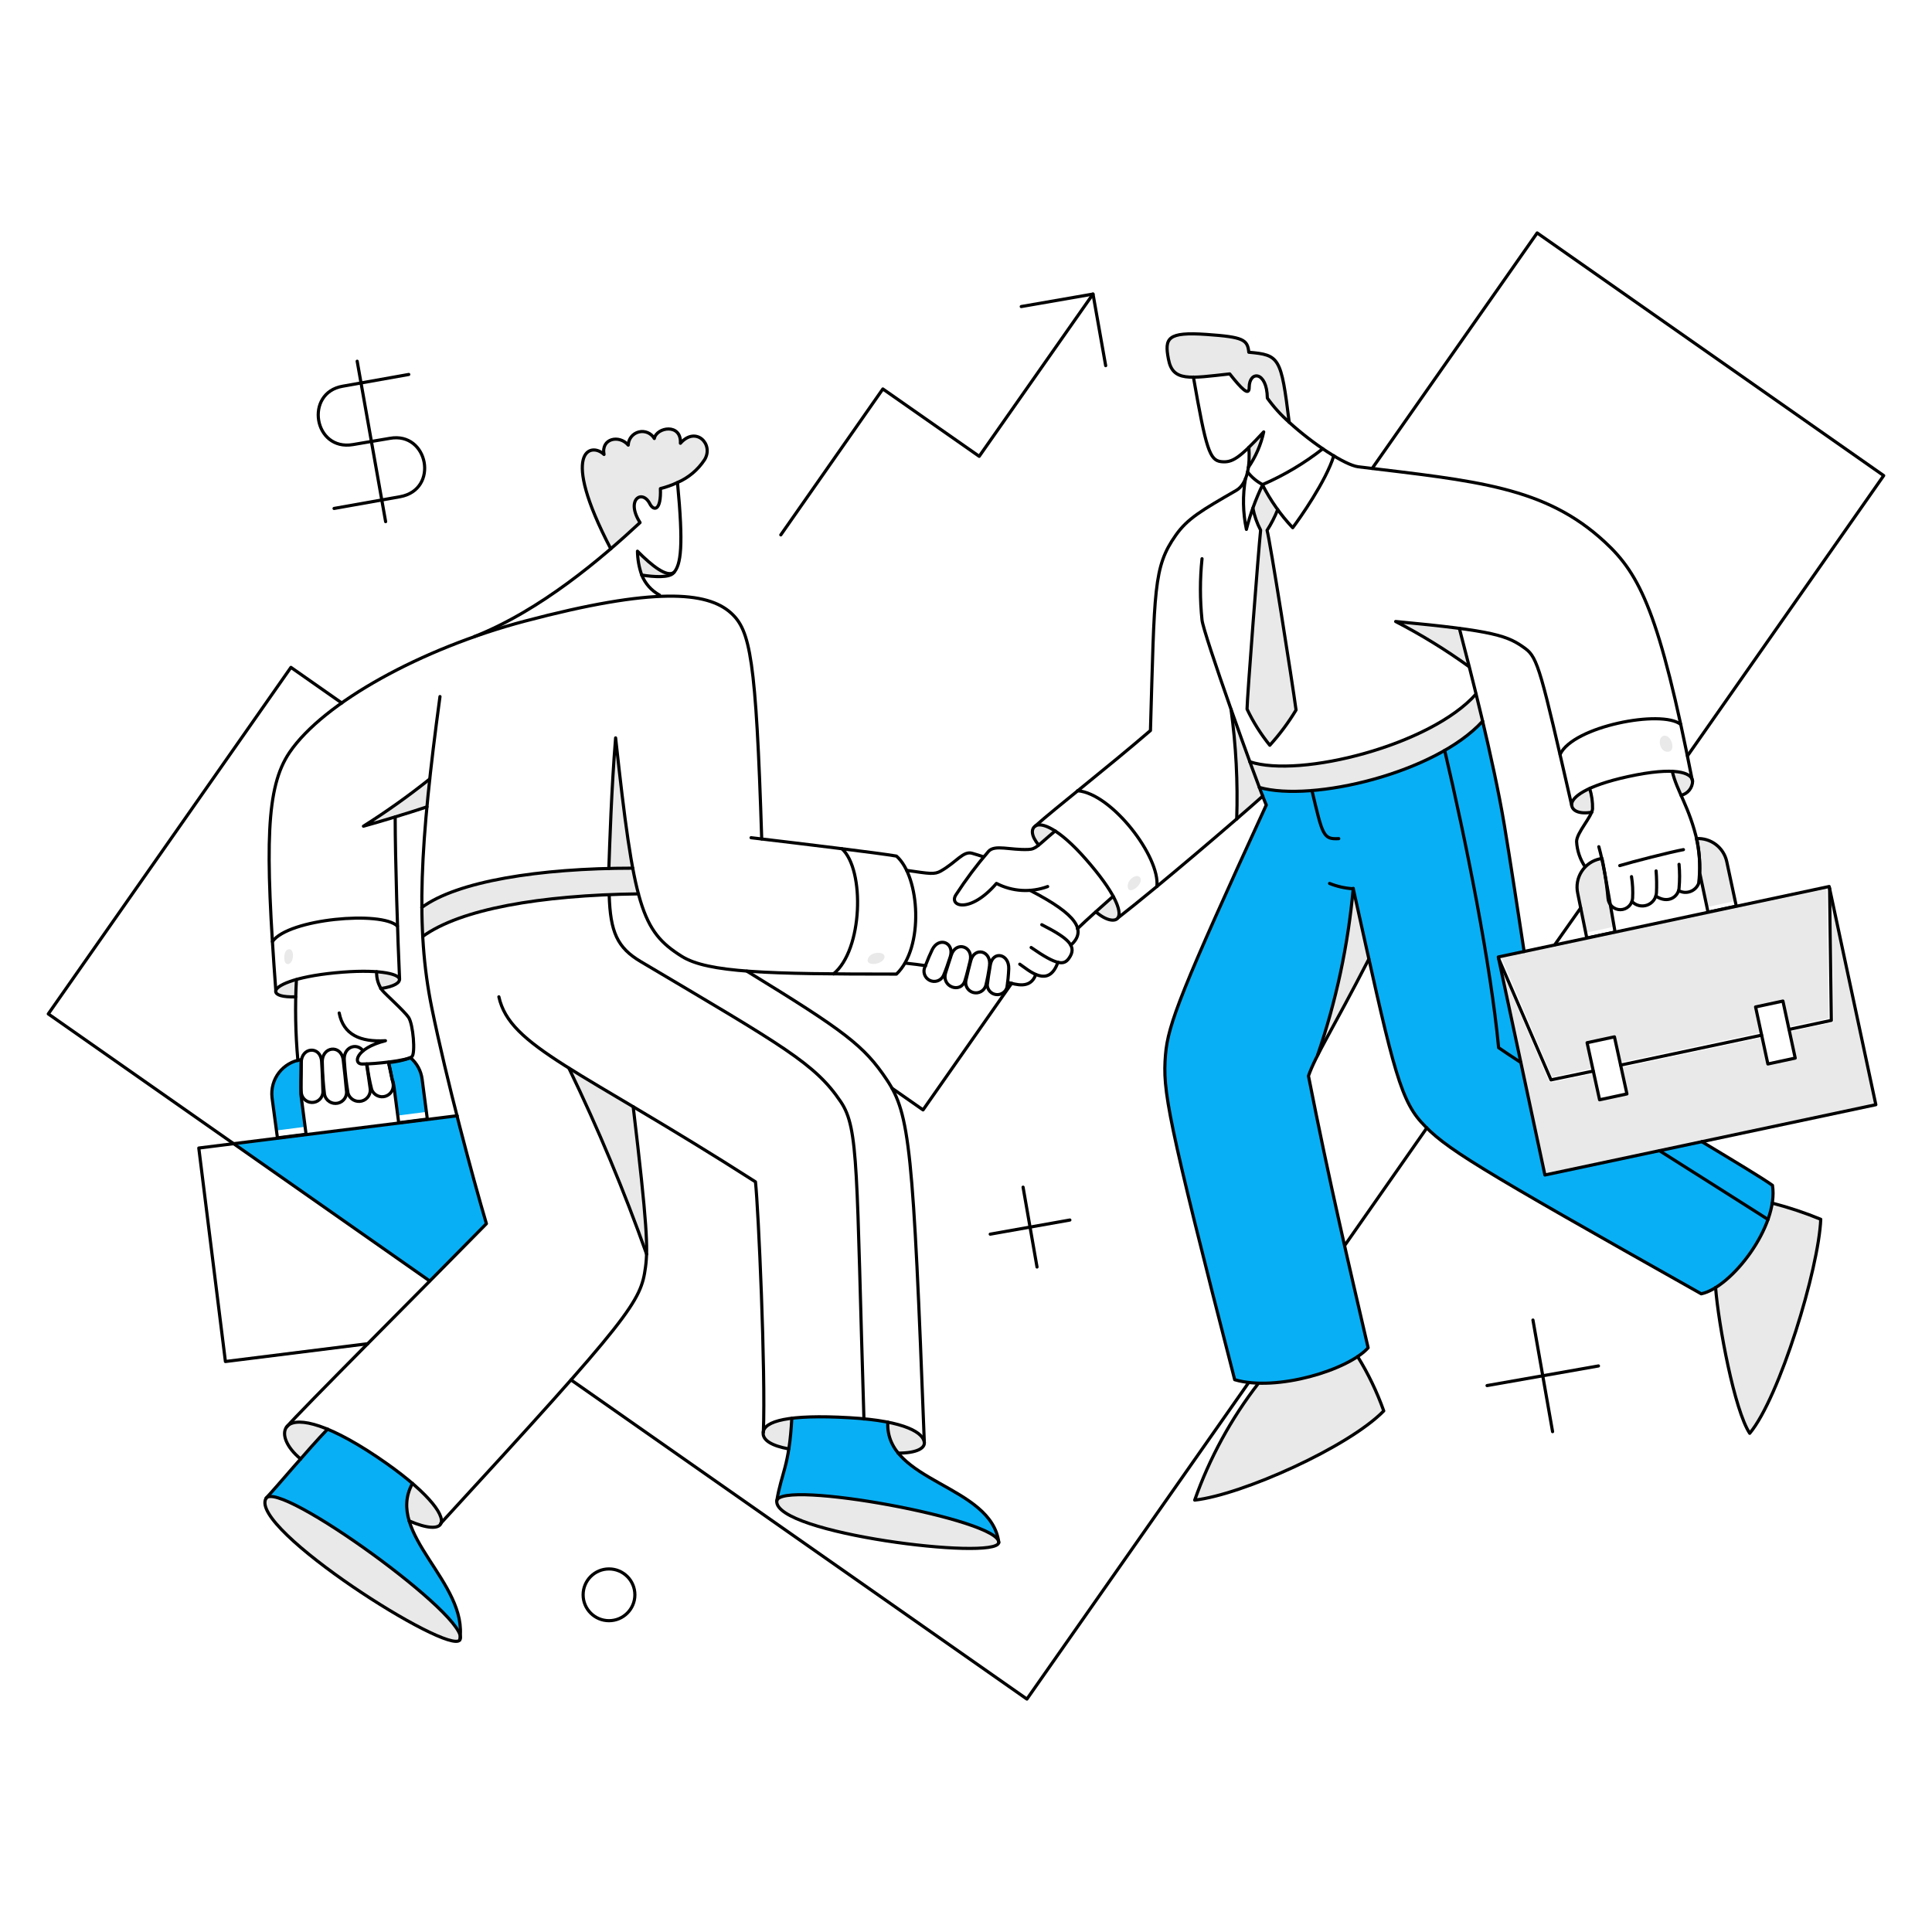 <svg width="346" height="346" viewBox="0 0 346 346" fill="none" xmlns="http://www.w3.org/2000/svg">
<path d="M73.276 272.33C72.912 271.239 72.775 270.083 72.871 268.936C72.966 267.789 73.295 266.673 73.835 265.658C69.255 261.743 64.156 258.48 58.682 255.961C54.703 260.123 49.745 266.109 47.835 268.123C51.122 265.953 81.264 287.549 82.447 292.94C83.006 285.511 75.359 278.859 73.276 272.33Z" fill="#09AFF4"/>
<path d="M160.84 260.204C159.529 258.659 158.859 256.672 158.967 254.649C153.287 253.708 147.513 253.475 141.776 253.957C141.702 255.794 141.529 257.628 141.257 259.446C140.632 263.425 139.745 265.001 139.12 268.716C140.073 265.133 177.085 271.773 178.794 275.914C177.472 267.962 165.541 265.989 160.84 260.204Z" fill="#09AFF4"/>
<path d="M317.43 212.279C315.491 210.895 310.856 208.072 304.801 204.456L276.602 210.406L268.323 171.389L272.957 170.403C269.314 145.97 268.612 142.138 265.529 129.118C256.557 138.689 234.861 143.598 225.526 140.984C225.772 141.721 225.953 142.195 226.775 144.173C211.551 177.404 209.19 183.485 208.729 188.942C208.21 195.343 208.894 199.624 221.121 247.121C228.56 249.197 240.994 245.699 245.051 241.402C241.632 226.643 238.148 211.951 234.368 192.722C234.833 191.438 235.383 190.187 236.011 188.974C239.326 179.318 241.466 169.297 242.388 159.128C248.492 186.791 250.286 196.218 254.484 200.906C258.725 205.607 263.653 208.598 304.677 231.7C310.829 230.107 318.493 219.106 317.43 212.279Z" fill="#09AFF4"/>
<path d="M81.853 199.789C61.9 202.251 58.844 202.604 41.851 204.818L76.956 229.398C78.471 227.865 85.58 220.672 87.08 219.11C86.284 216.596 83.118 204.844 81.853 199.789Z" fill="#09AFF4"/>
<path d="M53.882 195.944C53.882 195.925 53.948 189.765 53.948 189.765C52.363 189.996 50.931 190.837 49.955 192.107C48.98 193.377 48.537 194.977 48.722 196.569L49.544 202.451L54.671 201.793L53.882 195.944Z" fill="#09AFF4"/>
<path d="M75.603 193.28C75.414 191.784 74.674 190.414 73.527 189.435C72.254 189.884 70.929 190.172 69.583 190.289C69.862 191.5 69.95 191.929 70.24 193.379C70.51 193.649 70.429 193.59 71.259 199.78L76.387 199.123L75.603 193.28Z" fill="#09AFF4"/>
<path d="M317.399 215.5C316.027 221.643 312.387 227.043 307.209 230.62C307.728 237.326 310.595 252.61 313.323 256.719C318.686 250.309 325.682 227.235 326.044 218.393C323.239 217.213 320.348 216.246 317.399 215.5Z" fill="#E9E9E9"/>
<path d="M243.177 242.978C237.797 246.162 231.646 247.809 225.394 247.744C220.469 254.048 216.614 261.12 213.988 268.677C222.465 267.723 241.533 259.177 247.844 252.702C246.637 249.304 245.073 246.045 243.177 242.978Z" fill="#E9E9E9"/>
<path d="M80.706 293.805C73.385 292.022 44.807 273.152 47.601 268.321C50.118 265.3 78.509 285.707 82.057 292.082C82.867 293.549 82.459 294.234 80.706 293.805Z" fill="#E9E9E9"/>
<path d="M162.654 270.19C152.309 268.04 140.597 266.786 139.253 268.526C136.374 272.249 157.091 275.792 161.769 276.399C169.502 277.413 176.669 277.676 178.46 276.764C182.146 274.894 166.953 271.088 162.654 270.19Z" fill="#E9E9E9"/>
<path d="M165.537 258.361C165.471 257.178 163.893 255.666 158.996 254.68C158.873 256.706 159.545 258.698 160.869 260.235C164.189 260.235 165.603 259.347 165.537 258.361Z" fill="#E9E9E9"/>
<path d="M136.711 256.522C136.58 257.936 138.256 258.922 141.28 259.481C141.543 257.64 141.708 255.832 141.799 253.991C138.322 254.419 136.843 255.348 136.711 256.522Z" fill="#E9E9E9"/>
<path d="M58.678 255.928C57.265 257.374 55.564 259.313 53.846 261.252C51.282 259.149 50.386 256.782 51.315 255.533L51.513 255.303C52.466 254.416 54.8 254.317 58.678 255.928Z" fill="#E9E9E9"/>
<path d="M73.871 265.661C77.947 269.145 79.497 271.716 78.966 272.827C78.51 273.782 76.533 273.747 73.279 272.334C72.901 271.242 72.758 270.085 72.86 268.934C72.962 267.784 73.306 266.668 73.871 265.661Z" fill="#E9E9E9"/>
<path d="M226.11 142.591C223.962 136.581 225.889 142.47 220.424 127.011C221.318 133.522 221.659 140.098 221.443 146.667C223.422 144.991 225.033 143.544 226.11 142.591Z" fill="#E9E9E9"/>
<path d="M264.342 124.284C256.289 133.453 232.856 139.404 223.78 136.413C224.405 138.122 224.991 139.7 225.489 141.015C235.025 143.684 256.673 138.524 265.492 129.116C265.1 127.473 264.738 125.829 264.342 124.284Z" fill="#E9E9E9"/>
<path d="M242.389 159.13C241.467 169.298 239.327 179.319 236.013 188.976C237.722 185.59 240.582 180.725 245.182 171.785L242.389 159.13Z" fill="#E9E9E9"/>
<path d="M301.062 142.43C300.412 141.055 299.882 139.625 299.484 138.157C301.474 138.242 302.533 138.732 302.944 139.368C303.7 140.527 302.515 141.958 301.062 142.43Z" fill="#E9E9E9"/>
<path d="M284.692 141.214C282.326 142.299 281.405 143.383 281.438 144.172C281.537 145.191 282.786 145.849 285.054 145.454C285.583 144.397 284.909 142.378 284.692 141.214Z" fill="#E9E9E9"/>
<path d="M261.354 112.484C258.494 112.09 254.812 111.696 249.98 111.235C254.558 113.6 258.952 116.303 263.128 119.321C262.44 116.626 261.814 114.259 261.354 112.484Z" fill="#E9E9E9"/>
<path d="M226.285 77.349C225.664 79.562 224.731 81.675 223.517 83.627C223.582 82.706 223.582 81.551 223.681 80.11C224.409 79.354 225.264 78.433 226.285 77.349Z" fill="#E9E9E9"/>
<path d="M223.651 63.081C223.454 60.781 222.698 60.313 216.058 59.893C209.024 59.4 208.498 60.55 209.221 64.298C209.715 66.829 211.029 67.552 213.692 67.552C215.335 67.552 217.498 67.256 220.233 66.96C222.337 69.623 223.717 71.003 223.717 69.392C223.717 66.336 226.906 66.401 226.971 71.296C228.155 72.507 229.469 73.958 230.883 75.371C229.437 63.739 229.141 63.575 223.651 63.081Z" fill="#E9E9E9"/>
<path d="M226.874 94.967C227.656 93.805 228.306 92.559 228.813 91.253C227.827 89.84 226.94 88.36 226.045 86.815C225.454 88.199 224.834 89.609 224.303 90.99C224.561 92.368 225.026 93.698 225.687 94.934C225.293 98.649 223.255 125.24 223.255 126.983C224.364 129.289 225.731 131.461 227.331 133.458C229.114 131.516 230.699 129.402 232.064 127.147C231.41 122.216 227.4 96.742 226.874 94.967Z" fill="#E9E9E9"/>
<path d="M185.425 147.887C186.019 147.463 187.233 147.657 188.975 148.807C187.496 150.056 186.641 150.812 186.017 151.338C184.669 149.662 184.638 148.449 185.425 147.887Z" fill="#E9E9E9"/>
<path d="M199.394 160.507C200.413 162.41 200.605 163.662 200.249 164.287C200.225 164.355 200.178 164.412 200.117 164.451C199.526 165.076 197.981 164.747 196.271 163.268C197.488 162.183 199.394 160.507 199.394 160.507Z" fill="#E9E9E9"/>
<path d="M53.092 175.43C53.026 176.383 52.993 177.435 52.993 178.519C50.594 178.618 49.461 178.192 49.41 177.566C49.364 176.976 50.561 176.12 53.092 175.43Z" fill="#E9E9E9"/>
<path d="M71.564 175.365C71.662 175.956 70.808 176.679 68.211 177.074C67.669 176.16 67.406 175.11 67.455 174.05C70.085 174.209 71.465 174.773 71.564 175.365Z" fill="#E9E9E9"/>
<path d="M110.283 132.107C109.529 141.33 109.26 151.098 109.072 155.544C94.052 155.905 81.366 158.239 75.548 162.512C75.581 164.287 75.614 166.029 75.712 167.702C84.457 161.367 103.536 160.277 114.367 160.076C112.598 153.52 111.248 141.022 110.283 132.107Z" fill="#E9E9E9"/>
<path d="M76.954 139.505C76.757 141.214 76.592 142.89 76.461 144.501C74.883 145.02 72.812 145.683 70.774 146.309C68.638 146.965 66.534 147.558 65.088 147.985C69.184 145.361 73.144 142.53 76.954 139.505Z" fill="#E9E9E9"/>
<path d="M120.969 102.163C120.865 102.329 120.744 102.483 120.607 102.623C119.801 103.462 117.23 103.348 114.929 102.987C114.437 101.613 114.168 100.17 114.132 98.712C116.959 101.539 119.851 103.774 120.969 102.163Z" fill="#E9E9E9"/>
<path d="M121.821 79.352C122.018 75.737 117.515 76.46 117.15 78.498C116.879 78.023 116.46 77.65 115.957 77.436C115.454 77.221 114.895 77.178 114.365 77.313C113.834 77.447 113.363 77.751 113.023 78.179C112.682 78.607 112.491 79.134 112.479 79.681C110.869 77.778 107.582 78.47 108.14 81.358C105.872 79.155 100.054 80.47 109.351 98.253C111.291 96.609 113.066 94.999 114.611 93.552C111.981 89.444 115.005 87.497 116.353 90.167C117.076 91.58 118.429 91.449 118.256 87.471C119.319 87.197 120.353 86.823 121.345 86.354C123.305 85.487 124.972 84.071 126.144 82.278C127.869 79.517 124.549 76.23 121.821 79.352Z" fill="#E9E9E9"/>
<path d="M113.404 198.242C115.409 214.973 115.902 221.12 115.804 224.604C111.791 213.264 107.147 202.157 101.895 191.336C105.055 193.312 108.868 195.547 113.404 198.242Z" fill="#E9E9E9"/>
<path d="M304.413 156.365L305.69 162.445L310.752 161.36L309.24 154.293C308.975 153.074 308.282 151.99 307.287 151.236C306.292 150.483 305.062 150.11 303.816 150.184C304.271 152.212 304.47 154.288 304.413 156.365Z" fill="#E9E9E9"/>
<path d="M286.892 153.734L286.564 153.8C285.892 153.937 285.254 154.207 284.686 154.593C284.121 154.979 283.636 155.474 283.263 156.049C282.891 156.625 282.635 157.268 282.514 157.943C282.391 158.618 282.405 159.31 282.553 159.98L284 167.047L289.062 165.962C289.003 165.68 287.086 154.312 286.892 153.734Z" fill="#E9E9E9"/>
<path d="M304.413 156.365L305.889 163.363L310.951 162.278L309.24 154.293C308.975 153.074 308.282 151.99 307.287 151.236C306.292 150.483 305.062 150.11 303.816 150.184C304.271 152.212 304.47 154.288 304.413 156.365Z" stroke="black" stroke-width="0.565" stroke-linejoin="round"/>
<path d="M286.892 153.734L286.564 153.8C285.892 153.937 285.254 154.207 284.686 154.593C284.121 154.979 283.636 155.474 283.263 156.049C282.891 156.625 282.635 157.268 282.514 157.943C282.391 158.618 282.405 159.31 282.553 159.98L284.18 168.004L289.242 166.92C289.183 166.638 287.086 154.312 286.892 153.734Z" stroke="black" stroke-width="0.565" stroke-linejoin="round"/>
<path d="M51.479 170.072C52.761 169.482 52.761 172.307 51.709 172.636C50.657 172.965 50.689 170.435 51.479 170.072Z" fill="#E9E9E9"/>
<path d="M155.514 171.521C156.181 170.244 158.894 170.4 158.34 171.652C157.787 172.905 154.704 173.072 155.514 171.521Z" fill="#E9E9E9"/>
<path d="M201.99 158.963C202.253 160.311 204.671 158.444 204.258 157.32C203.844 156.195 201.694 157.451 201.99 158.963Z" fill="#E9E9E9"/>
<path d="M298.136 131.747C299.418 131.732 300.212 134.673 298.629 134.64C297.046 134.607 296.756 131.763 298.136 131.747Z" fill="#E9E9E9"/>
<path d="M328.081 161.062L328.41 182.687C328.413 182.794 328.379 182.898 328.313 182.982C328.247 183.065 328.152 183.124 328.048 183.147L320.488 184.757L321.507 189.491L316.61 190.542L315.591 185.809L290.347 191.172L291.366 195.905L286.468 196.957L285.451 192.227L277.891 193.838C277.788 193.852 277.683 193.833 277.591 193.786C277.498 193.739 277.422 193.665 277.372 193.575L268.895 173.68L276.68 210.429L335.944 197.84L328.081 161.062Z" fill="#E9E9E9"/>
<path d="M327.127 158.863L268.783 171.288L277.987 192.884L285.218 191.339L284.232 186.737L289.13 185.685L290.116 190.287L315.36 184.929L314.407 180.327L319.304 179.276L320.291 183.877L327.489 182.365L327.127 158.863Z" fill="#E9E9E9"/>
<path d="M276.677 210.43L268.33 171.384L327.586 158.762L335.942 197.841L276.677 210.43Z" stroke="black" stroke-width="0.565" stroke-linecap="round" stroke-linejoin="round"/>
<path d="M278.432 169.206L283.077 162.612" stroke="black" stroke-width="0.565" stroke-linecap="round" stroke-linejoin="round"/>
<path d="M302.211 135.364L337.349 85.172L275.29 41.718L245.74 83.89" stroke="black" stroke-width="0.565" stroke-linecap="round" stroke-linejoin="round"/>
<path d="M240.811 223.062L255.536 201.992" stroke="black" stroke-width="0.565" stroke-linecap="round" stroke-linejoin="round"/>
<path d="M102.26 247.122L183.909 304.283L223.616 247.615" stroke="black" stroke-width="0.565" stroke-linecap="round" stroke-linejoin="round"/>
<path d="M61.208 125.898L52.103 119.521L8.648 181.58L76.952 229.406" stroke="black" stroke-width="0.565" stroke-linecap="round" stroke-linejoin="round"/>
<path d="M181.183 176.091L165.307 198.771L159.752 194.892" stroke="black" stroke-width="0.565" stroke-linecap="round" stroke-linejoin="round"/>
<path d="M139.834 95.79L158.11 69.659L175.366 81.722L195.746 52.665" stroke="black" stroke-width="0.565" stroke-linecap="round" stroke-linejoin="round"/>
<path d="M182.894 54.9L195.746 52.665L198.014 65.484" stroke="black" stroke-width="0.565" stroke-linecap="round" stroke-linejoin="round"/>
<path d="M59.827 91.058L71.66 88.954C78.703 87.674 76.688 77.252 69.82 78.501L63.213 79.619C56.177 80.818 54.495 70.339 61.372 69.166L73.205 67.062" stroke="black" stroke-width="0.565" stroke-linecap="round" stroke-linejoin="round"/>
<path d="M63.967 64.692L69.062 93.421" stroke="black" stroke-width="0.565" stroke-linecap="round" stroke-linejoin="round"/>
<path d="M177.338 221.024L191.603 218.493" stroke="black" stroke-width="0.565" stroke-linecap="round" stroke-linejoin="round"/>
<path d="M183.221 212.608L185.719 226.907" stroke="black" stroke-width="0.565" stroke-linecap="round" stroke-linejoin="round"/>
<path d="M266.315 248.142L286.268 244.625" stroke="black" stroke-width="0.565" stroke-linecap="round" stroke-linejoin="round"/>
<path d="M274.534 236.407L278.051 256.392" stroke="black" stroke-width="0.565" stroke-linecap="round" stroke-linejoin="round"/>
<path d="M109.065 290.248C111.625 290.248 113.7 288.174 113.7 285.613C113.7 283.053 111.625 280.979 109.065 280.979C106.506 280.979 104.431 283.053 104.431 285.613C104.431 288.174 106.506 290.248 109.065 290.248Z" stroke="black" stroke-width="0.565" stroke-linecap="round" stroke-linejoin="round"/>
<path d="M65.876 240.644L40.369 243.833L35.602 205.6L81.883 199.816" stroke="black" stroke-width="0.565" stroke-linecap="round" stroke-linejoin="round"/>
<path d="M121.331 86.414C123.319 85.554 125.01 84.126 126.192 82.311C127.869 79.543 124.615 76.23 121.853 79.385C122.051 75.737 117.58 76.493 117.182 78.531C116.909 78.059 116.49 77.69 115.988 77.478C115.486 77.267 114.928 77.225 114.4 77.359C113.872 77.493 113.402 77.795 113.061 78.22C112.72 78.645 112.527 79.169 112.511 79.714C110.901 77.811 107.614 78.503 108.173 81.39C105.905 79.188 100.087 80.503 109.384 98.285" stroke="black" stroke-width="0.565" stroke-linecap="round" stroke-linejoin="round"/>
<path d="M114.927 102.989C114.444 101.614 114.185 100.171 114.162 98.714C116.757 101.335 119.454 103.475 120.726 102.49" stroke="black" stroke-width="0.565" stroke-linecap="round" stroke-linejoin="round"/>
<path d="M78.795 124.747C75.212 151.175 74.407 166.167 77.316 180.429C79.964 193.416 84.678 210.965 87.111 219.15C75.804 230.687 53.649 252.809 51.315 255.57" stroke="black" stroke-width="0.565" stroke-linecap="round" stroke-linejoin="round"/>
<path d="M53.845 261.287C51.281 259.184 50.399 256.822 51.314 255.568C52.605 253.8 57.662 254.279 67.552 260.931C76.299 266.813 79.723 271.256 78.958 272.868C78.503 273.823 76.526 273.788 73.271 272.375" stroke="black" stroke-width="0.565" stroke-linecap="round" stroke-linejoin="round"/>
<path d="M141.247 259.482C138.223 258.923 136.531 257.935 136.678 256.524C136.887 254.517 141.082 253.268 152.094 253.894C162.474 254.484 165.415 256.719 165.538 258.364C165.61 259.35 164.19 260.238 160.837 260.238" stroke="black" stroke-width="0.565" stroke-linecap="round" stroke-linejoin="round"/>
<path d="M78.926 272.822C113.275 235.482 114.771 233.08 115.602 226.935C116.053 223.614 115.93 219.441 113.399 198.207" stroke="black" stroke-width="0.565" stroke-linecap="round" stroke-linejoin="round"/>
<path d="M47.633 268.356C49.739 264.741 84.776 290.051 82.344 293.699C80.445 296.559 44.513 273.716 47.633 268.356Z" stroke="black" stroke-width="0.565" stroke-linecap="round" stroke-linejoin="round"/>
<path d="M139.112 268.819C139.432 264.874 179.441 272.171 178.851 276.28C178.39 279.501 138.639 274.635 139.112 268.819Z" stroke="black" stroke-width="0.565" stroke-linecap="round" stroke-linejoin="round"/>
<path d="M58.676 255.932C55.159 259.58 49.538 266.312 47.632 268.324" stroke="black" stroke-width="0.565" stroke-linecap="round" stroke-linejoin="round"/>
<path d="M73.869 265.661C68.84 274.766 83.927 283.411 82.346 293.699" stroke="black" stroke-width="0.565" stroke-linecap="round" stroke-linejoin="round"/>
<path d="M139.109 268.816C139.964 263.655 141.345 262.636 141.805 253.991" stroke="black" stroke-width="0.565" stroke-linecap="round" stroke-linejoin="round"/>
<path d="M158.995 254.684C158.476 265.498 177.566 265.859 178.881 276.279" stroke="black" stroke-width="0.565" stroke-linecap="round" stroke-linejoin="round"/>
<path d="M136.709 256.522C137.137 245.675 135.822 216.421 135.296 211.654C103.544 191.308 91.316 187.495 89.344 178.521" stroke="black" stroke-width="0.565" stroke-linecap="round" stroke-linejoin="round"/>
<path d="M165.538 258.364C163.533 205.64 162.943 199.528 158.8 193.347C154.753 187.301 151.404 184.735 133.753 173.921" stroke="black" stroke-width="0.565" stroke-linecap="round" stroke-linejoin="round"/>
<path d="M49.408 177.571C47.436 151.242 47.635 140.997 51.84 134.769C57.895 125.831 75.474 116.13 93.98 111.241C117.219 105.093 126.653 105.949 130.893 109.762C134.353 112.887 135.391 117.786 136.415 150.253C142.774 151.005 157.552 152.787 160.542 153.315C164.782 157.029 165.505 169.75 160.542 174.45C137.335 174.45 126.748 174.193 122.084 171.262C114.88 166.735 113.537 162.42 110.25 132.147C109.496 141.352 109.2 151.078 109.039 155.536" stroke="black" stroke-width="0.565" stroke-linecap="round" stroke-linejoin="round"/>
<path d="M134.507 150.025L136.41 150.25" stroke="black" stroke-width="0.565" stroke-linecap="round" stroke-linejoin="round"/>
<path d="M52.957 178.525C50.558 178.591 49.437 178.197 49.374 177.572C49.272 176.553 52.694 174.934 60.024 174.219C67.519 173.488 71.364 174.351 71.529 175.337C71.627 175.929 70.773 176.652 68.176 177.046" stroke="black" stroke-width="0.565" stroke-linecap="round" stroke-linejoin="round"/>
<path d="M76.465 144.501C73.211 145.586 67.886 147.197 65.092 147.961C69.2 145.367 73.162 142.547 76.958 139.514" stroke="black" stroke-width="0.565" stroke-linecap="round" stroke-linejoin="round"/>
<path d="M71.561 175.37C71.233 168.467 70.772 153.774 70.772 146.306" stroke="black" stroke-width="0.565" stroke-linecap="round" stroke-linejoin="round"/>
<path d="M48.785 168.629C51.645 164.52 68.409 163.074 71.17 165.861" stroke="black" stroke-width="0.565" stroke-linecap="round" stroke-linejoin="round"/>
<path d="M150.779 151.999C154.92 155.779 154.526 170.143 149.267 174.416" stroke="black" stroke-width="0.565" stroke-linecap="round" stroke-linejoin="round"/>
<path d="M75.703 167.708C82.473 162.812 96.664 160.314 114.339 160.082" stroke="black" stroke-width="0.565" stroke-linecap="round" stroke-linejoin="round"/>
<path d="M75.538 162.516C81.879 157.845 96.471 155.483 113.316 155.481" stroke="black" stroke-width="0.565" stroke-linecap="round" stroke-linejoin="round"/>
<path d="M67.454 174.021C67.399 175.207 67.747 176.377 68.44 177.34C68.959 177.998 72.419 181.082 73.173 182.205C74.003 183.449 74.422 188.681 73.765 189.239C72.91 189.964 67.158 190.554 64.857 190.554C63.213 190.554 63.608 187.76 69.031 186.38C64.533 186.643 61.504 185.328 60.748 181.416" stroke="black" stroke-width="0.565" stroke-linecap="round" stroke-linejoin="round"/>
<path d="M53.086 175.434C52.823 180.265 52.911 185.109 53.349 189.929" stroke="black" stroke-width="0.565" stroke-linecap="round" stroke-linejoin="round"/>
<path d="M57.723 190.356C57.55 187.365 61.114 186.971 61.47 189.837C61.736 191.974 61.868 193.486 62.029 195.2C62.138 195.719 62.036 196.259 61.746 196.704C61.457 197.146 61.003 197.458 60.484 197.567C59.965 197.676 59.425 197.574 58.981 197.285C58.537 196.994 58.226 196.541 58.117 196.022C57.889 194.141 57.757 192.251 57.723 190.356Z" stroke="black" stroke-width="0.565" stroke-linecap="round" stroke-linejoin="round"/>
<path d="M69.588 190.226C69.884 191.61 70.123 192.722 70.377 193.94C70.498 194.433 70.427 194.954 70.179 195.395C69.931 195.838 69.524 196.17 69.04 196.324C68.557 196.478 68.033 196.441 67.575 196.223C67.116 196.007 66.758 195.623 66.571 195.151C66.188 193.637 65.902 192.099 65.717 190.549" stroke="black" stroke-width="0.565" stroke-linecap="round" stroke-linejoin="round"/>
<path d="M53.944 190.357C53.944 187.464 57.404 187.267 57.593 190.061C57.731 192.137 57.766 193.611 57.823 195.251C57.886 195.754 57.751 196.261 57.446 196.666C57.14 197.071 56.689 197.341 56.188 197.417C55.687 197.495 55.176 197.374 54.763 197.079C54.35 196.785 54.068 196.341 53.977 195.842C53.815 194.465 53.944 192.986 53.944 190.357Z" stroke="black" stroke-width="0.565" stroke-linecap="round" stroke-linejoin="round"/>
<path d="M65.644 190.554C65.906 192.131 66.076 193.38 66.268 194.761C66.384 195.278 66.295 195.82 66.019 196.271C65.743 196.723 65.302 197.05 64.79 197.181C64.277 197.314 63.733 197.242 63.273 196.98C62.812 196.719 62.472 196.288 62.324 195.78C62.008 193.875 61.789 191.955 61.666 190.028C61.4 187.464 63.901 186.675 65.019 188.187" stroke="black" stroke-width="0.565" stroke-linecap="round" stroke-linejoin="round"/>
<path d="M177.208 173C177.595 170.27 174.532 169.479 173.855 172.046C173.587 173.064 173.232 174.446 173.001 175.506C172.879 175.973 172.946 176.472 173.187 176.89C173.43 177.309 173.826 177.615 174.291 177.745C174.757 177.875 175.255 177.816 175.677 177.581C176.099 177.347 176.414 176.956 176.551 176.492C176.829 175.34 177.049 174.174 177.208 173Z" stroke="black" stroke-width="0.565" stroke-linecap="round" stroke-linejoin="round"/>
<path d="M173.721 172.177C174.428 169.461 171.211 168.459 170.368 171.026C170.034 172.044 169.565 173.488 169.349 174.215C168.579 176.798 172.081 177.931 172.801 175.661C173.197 174.412 173.506 172.999 173.721 172.177Z" stroke="black" stroke-width="0.565" stroke-linecap="round" stroke-linejoin="round"/>
<path d="M170.171 171.391C170.999 168.786 168.14 167.681 166.95 170.077C166.623 170.736 166.119 171.914 165.668 173.101C165.45 173.537 165.414 174.042 165.568 174.504C165.722 174.966 166.054 175.348 166.489 175.566C166.925 175.784 167.43 175.82 167.892 175.666C168.354 175.512 168.737 175.18 168.955 174.744C169.308 173.985 169.899 172.243 170.171 171.391Z" stroke="black" stroke-width="0.565" stroke-linecap="round" stroke-linejoin="round"/>
<path d="M180.656 173.495C180.745 170.833 177.854 170.208 177.369 172.739C177.169 173.791 176.868 175.853 176.811 176.421C176.831 176.845 177.001 177.246 177.29 177.557C177.579 177.867 177.968 178.066 178.388 178.116C178.81 178.168 179.236 178.068 179.591 177.836C179.945 177.604 180.207 177.255 180.328 176.848C180.501 175.737 180.61 174.618 180.656 173.495Z" stroke="black" stroke-width="0.565" stroke-linecap="round" stroke-linejoin="round"/>
<path d="M154.722 254.125C153.338 209.455 153.835 202.158 150.581 197.326C145.977 190.489 140.448 187.448 114.752 172.213C110.543 169.719 109.296 166.921 109.099 160.276" stroke="black" stroke-width="0.565" stroke-linecap="round" stroke-linejoin="round"/>
<path d="M101.894 191.312C107.13 202.15 111.773 213.265 115.803 224.609" stroke="black" stroke-width="0.565" stroke-linecap="round" stroke-linejoin="round"/>
<path d="M213.726 67.52C215.994 80.496 216.651 82.442 218.689 82.674C220.694 82.902 221.943 82.082 226.315 77.349C225.825 79.622 224.894 81.777 223.574 83.691" stroke="black" stroke-width="0.565" stroke-linecap="round" stroke-linejoin="round"/>
<path d="M223.649 63.083C223.419 60.815 222.663 60.355 216.089 59.895C209.055 59.402 208.529 60.552 209.252 64.3C210.008 68.408 213.032 67.751 220.23 66.962C222.334 69.624 223.715 71.038 223.715 69.394C223.715 66.338 226.903 66.403 226.969 71.297C228.102 72.885 229.417 74.336 230.882 75.623C229.434 63.973 229.142 63.577 223.649 63.083Z" stroke="black" stroke-width="0.565" stroke-linecap="round" stroke-linejoin="round"/>
<path d="M223.655 80.118C223.878 83.059 223.51 86.623 221.384 87.834C215.171 91.417 212.677 92.865 210.569 95.854C206.533 101.579 206.789 105.387 206.033 130.828C198.407 137.402 188.906 144.798 185.424 147.92" stroke="black" stroke-width="0.565" stroke-linecap="round" stroke-linejoin="round"/>
<path d="M186.014 151.341C184.63 149.665 184.63 148.457 185.422 147.922C186.514 147.179 189.657 148.386 194.462 153.872C199.617 159.754 200.927 163.136 200.247 164.325C199.78 165.143 198.11 164.916 196.268 163.306" stroke="black" stroke-width="0.565" stroke-linecap="round" stroke-linejoin="round"/>
<path d="M285.085 145.456C282.817 145.85 281.556 145.194 281.469 144.174C281.355 142.828 283.971 140.736 291.56 139.079C300.077 137.221 302.951 138.387 303.131 139.868C303.122 140.466 302.913 141.044 302.537 141.509C302.16 141.974 301.638 142.299 301.055 142.432" stroke="black" stroke-width="0.565" stroke-linecap="round" stroke-linejoin="round"/>
<path d="M281.47 144.208C275.98 120.245 275.415 117.787 273.154 116.137C270.057 113.877 267.894 112.981 249.947 111.305C254.525 113.67 258.919 116.373 263.095 119.391" stroke="black" stroke-width="0.565" stroke-linecap="round" stroke-linejoin="round"/>
<path d="M304.774 204.458C310.829 208.106 315.489 210.9 317.429 212.281C318.579 219.547 310.131 230.557 304.675 231.707C263.653 208.599 258.726 205.605 254.483 200.913C250.443 196.439 249.026 189.178 242.353 159.168C240.899 159.082 239.466 158.76 238.113 158.215" stroke="black" stroke-width="0.565" stroke-linecap="round" stroke-linejoin="round"/>
<path d="M261.352 112.52C263.192 119.554 267.431 135.923 269.405 147.723C270.488 154.199 271.804 162.947 272.955 170.404" stroke="black" stroke-width="0.565" stroke-linecap="round" stroke-linejoin="round"/>
<path d="M215.269 100.062C214.89 103.711 214.89 107.39 215.269 111.04C215.54 113.542 224.768 139.412 226.773 144.173C211.549 177.339 209.163 183.486 208.727 188.909C208.208 195.31 208.892 199.592 221.119 247.089C228.581 249.291 241.499 245.347 245.016 241.37C241.597 226.611 238.113 211.885 234.333 192.689C235.615 189.008 238.573 184.505 245.147 171.756" stroke="black" stroke-width="0.565" stroke-linecap="round" stroke-linejoin="round"/>
<path d="M317.398 215.469C320.353 216.235 323.252 217.2 326.076 218.361C325.714 227.203 318.713 250.278 313.355 256.688C310.627 252.579 307.767 237.294 307.241 230.589" stroke="black" stroke-width="0.565" stroke-linecap="round" stroke-linejoin="round"/>
<path d="M243.143 242.948C245.039 246.017 246.605 249.278 247.814 252.678C241.503 259.153 222.438 267.699 213.958 268.653C216.619 261.12 220.47 254.062 225.364 247.747" stroke="black" stroke-width="0.565" stroke-linecap="round" stroke-linejoin="round"/>
<path d="M200.216 164.381C207.221 158.95 221.637 146.62 226.152 142.563" stroke="black" stroke-width="0.565" stroke-linecap="round" stroke-linejoin="round"/>
<path d="M192.983 141.61C199.13 142.103 207.808 153.509 207.183 158.768" stroke="black" stroke-width="0.565" stroke-linecap="round" stroke-linejoin="round"/>
<path d="M279.396 135.103C281.717 130.067 297.638 127.016 301.005 129.74" stroke="black" stroke-width="0.565" stroke-linecap="round" stroke-linejoin="round"/>
<path d="M223.423 84.515C224.146 85.458 225.065 86.232 226.118 86.783C229.971 85.113 233.594 82.956 236.898 80.366" stroke="black" stroke-width="0.565" stroke-linecap="round" stroke-linejoin="round"/>
<path d="M238.87 81.624C237.486 86.16 232.658 92.997 231.508 94.509C229.355 92.223 227.539 89.644 226.11 86.849C224.878 89.396 223.908 92.062 223.217 94.807C222.582 91.81 222.525 88.719 223.053 85.702" stroke="black" stroke-width="0.565" stroke-linecap="round" stroke-linejoin="round"/>
<path d="M224.38 90.998C224.643 92.374 225.109 93.704 225.764 94.942C225.37 98.624 223.332 125.217 223.332 126.991C224.429 129.304 225.797 131.477 227.408 133.466C229.174 131.519 230.749 129.405 232.108 127.155C231.451 122.225 227.437 96.75 226.918 94.977C227.674 93.806 228.313 92.561 228.821 91.263" stroke="black" stroke-width="0.565" stroke-linecap="round" stroke-linejoin="round"/>
<path d="M223.815 136.417C232.822 139.408 256.258 133.459 264.344 124.288" stroke="black" stroke-width="0.565" stroke-linecap="round" stroke-linejoin="round"/>
<path d="M225.524 141.019C235.024 143.715 257.112 138.424 265.527 129.153" stroke="black" stroke-width="0.565" stroke-linecap="round" stroke-linejoin="round"/>
<path d="M221.482 146.674C221.7 140.105 221.359 133.529 220.463 127.018" stroke="black" stroke-width="0.565" stroke-linecap="round" stroke-linejoin="round"/>
<path d="M242.354 159.098C241.432 169.266 239.292 179.287 235.978 188.944" stroke="black" stroke-width="0.565" stroke-linecap="round" stroke-linejoin="round"/>
<path d="M234.957 141.577C236.86 149.597 236.962 150.353 239.756 150.189" stroke="black" stroke-width="0.565" stroke-linecap="round" stroke-linejoin="round"/>
<path d="M297.181 206.069C306.056 211.69 314.076 216.752 316.64 218.396" stroke="black" stroke-width="0.565" stroke-linecap="round" stroke-linejoin="round"/>
<path d="M258.722 134.379C262.6 150.814 267.005 172.968 268.385 187.628C269.273 188.253 270.621 189.14 272.33 190.258" stroke="black" stroke-width="0.565" stroke-linecap="round" stroke-linejoin="round"/>
<path d="M188.974 148.81C185.785 151.472 185.555 152.069 184.175 152.129C180.921 152.273 178.168 151.216 177.042 152.458C174.93 154.91 172.986 157.501 171.224 160.215C169.805 162.291 173.689 163.733 178.455 158.21C179.86 158.938 181.402 159.364 182.981 159.46C184.561 159.557 186.142 159.321 187.624 158.769" stroke="black" stroke-width="0.565" stroke-linecap="round" stroke-linejoin="round"/>
<path d="M162.382 155.875C166.491 156.466 167.342 156.658 168.529 155.973C171.347 154.349 172.508 152.34 174.116 152.818C174.776 153.01 175.431 153.212 176.121 153.442" stroke="black" stroke-width="0.565" stroke-linecap="round" stroke-linejoin="round"/>
<path d="M199.36 160.511C197.914 161.793 194.429 164.882 192.959 166.329" stroke="black" stroke-width="0.565" stroke-linecap="round" stroke-linejoin="round"/>
<path d="M184.472 159.457C193.018 163.862 194.629 166.688 191.769 169.285" stroke="black" stroke-width="0.565" stroke-linecap="round" stroke-linejoin="round"/>
<path d="M186.574 165.605C191.472 168.104 192.975 169.512 191.406 171.66C190.515 172.871 189.303 172.91 184.668 169.688" stroke="black" stroke-width="0.565" stroke-linecap="round" stroke-linejoin="round"/>
<path d="M162.12 172.483C163.402 172.615 164.947 172.812 165.769 172.944" stroke="black" stroke-width="0.565" stroke-linecap="round" stroke-linejoin="round"/>
<path d="M182.629 172.673C184.207 173.725 187.789 177.143 189.466 172.312" stroke="black" stroke-width="0.565" stroke-linecap="round" stroke-linejoin="round"/>
<path d="M180.46 175.926C181.906 176.288 184.536 177.208 185.489 174.542" stroke="black" stroke-width="0.565" stroke-linecap="round" stroke-linejoin="round"/>
<path d="M299.481 138.126C300.303 141.709 302.537 144.437 303.979 150.755C304.44 153.216 304.517 155.732 304.21 158.216C304.076 158.551 303.874 158.853 303.614 159.103C303.355 159.353 303.047 159.545 302.708 159.666C302.369 159.788 302.007 159.835 301.649 159.807C301.291 159.777 300.942 159.672 300.627 159.498" stroke="black" stroke-width="0.565" stroke-linecap="round" stroke-linejoin="round"/>
<path d="M300.699 154.791C300.83 156.223 300.83 157.665 300.699 159.097C300.535 160.611 298.723 161.926 296.547 160.481" stroke="black" stroke-width="0.565" stroke-linecap="round" stroke-linejoin="round"/>
<path d="M296.59 155.974C296.693 157.275 296.716 158.581 296.655 159.885C296.621 160.378 296.443 160.851 296.143 161.244C295.844 161.638 295.436 161.936 294.97 162.101C294.503 162.266 294 162.292 293.519 162.175C293.038 162.058 292.602 161.803 292.265 161.442" stroke="black" stroke-width="0.565" stroke-linecap="round" stroke-linejoin="round"/>
<path d="M292.186 156.996C292.387 158.267 292.452 159.556 292.383 160.841C292.348 161.4 292.105 161.924 291.698 162.309C291.293 162.694 290.755 162.911 290.196 162.915C289.638 162.919 289.096 162.711 288.684 162.332C288.273 161.953 288.02 161.432 287.978 160.874C287.7 157.753 287.15 154.663 286.335 151.638" stroke="black" stroke-width="0.565" stroke-linecap="round" stroke-linejoin="round"/>
<path d="M284.691 141.216C285.065 142.395 285.24 143.628 285.21 144.864C285.079 146.278 282.351 149.137 282.351 150.715C282.437 152.324 282.96 153.879 283.863 155.213" stroke="black" stroke-width="0.565" stroke-linecap="round" stroke-linejoin="round"/>
<path d="M290.08 155.021C292.217 154.363 299.284 152.556 301.486 152.161" stroke="black" stroke-width="0.565" stroke-linecap="round" stroke-linejoin="round"/>
<path d="M118.106 106.569C116.663 105.779 115.54 104.513 114.926 102.987C117.223 103.347 119.816 103.477 120.604 102.624C121.988 101.18 122.411 97.765 121.33 86.414C120.347 86.874 119.322 87.239 118.27 87.504C118.434 91.483 117.083 91.614 116.367 90.199C115.014 87.54 111.995 89.476 114.625 93.585C107.822 99.912 96.878 109.297 84.941 114.008" stroke="black" stroke-width="0.565" stroke-linecap="round" stroke-linejoin="round"/>
<path d="M303.093 139.868C297.211 109.923 293.751 102.922 287.414 97.071C276.669 87.111 264.341 86.154 243.235 83.594C240.87 83.286 235.089 79.477 230.878 75.624" stroke="black" stroke-width="0.565" stroke-linecap="round" stroke-linejoin="round"/>
<path d="M290.23 190.748L315.475 185.391" stroke="black" stroke-width="0.565" stroke-linecap="round" stroke-linejoin="round"/>
<path d="M289.129 185.688L284.231 186.74L286.467 196.959L291.364 195.908L289.129 185.688Z" stroke="black" stroke-width="0.565" stroke-linecap="round" stroke-linejoin="round"/>
<path d="M319.302 179.28L314.404 180.332L316.607 190.546L321.504 189.494L319.302 179.28Z" stroke="black" stroke-width="0.565" stroke-linecap="round" stroke-linejoin="round"/>
<path d="M320.393 184.359L327.97 182.74L327.659 159.098" stroke="black" stroke-width="0.565" stroke-linecap="round" stroke-linejoin="round"/>
<path d="M285.318 191.821L277.768 193.395L268.396 171.707" stroke="black" stroke-width="0.565" stroke-linecap="round" stroke-linejoin="round"/>
<path d="M53.879 195.944C53.879 195.925 53.944 189.765 53.944 189.765C52.359 189.996 50.927 190.837 49.951 192.107C48.976 193.377 48.533 194.977 48.718 196.569L49.688 203.786L54.816 203.129L53.879 195.944Z" stroke="black" stroke-width="0.565" stroke-linejoin="round"/>
<path d="M75.6 193.283C75.41 191.787 74.67 190.417 73.523 189.438C72.25 189.887 70.925 190.174 69.579 190.292C69.858 191.503 69.946 191.932 70.237 193.382C70.506 193.652 70.573 194.885 71.404 201.075L76.531 200.418L75.6 193.283Z" stroke="black" stroke-width="0.565" stroke-linejoin="round"/>
</svg>
